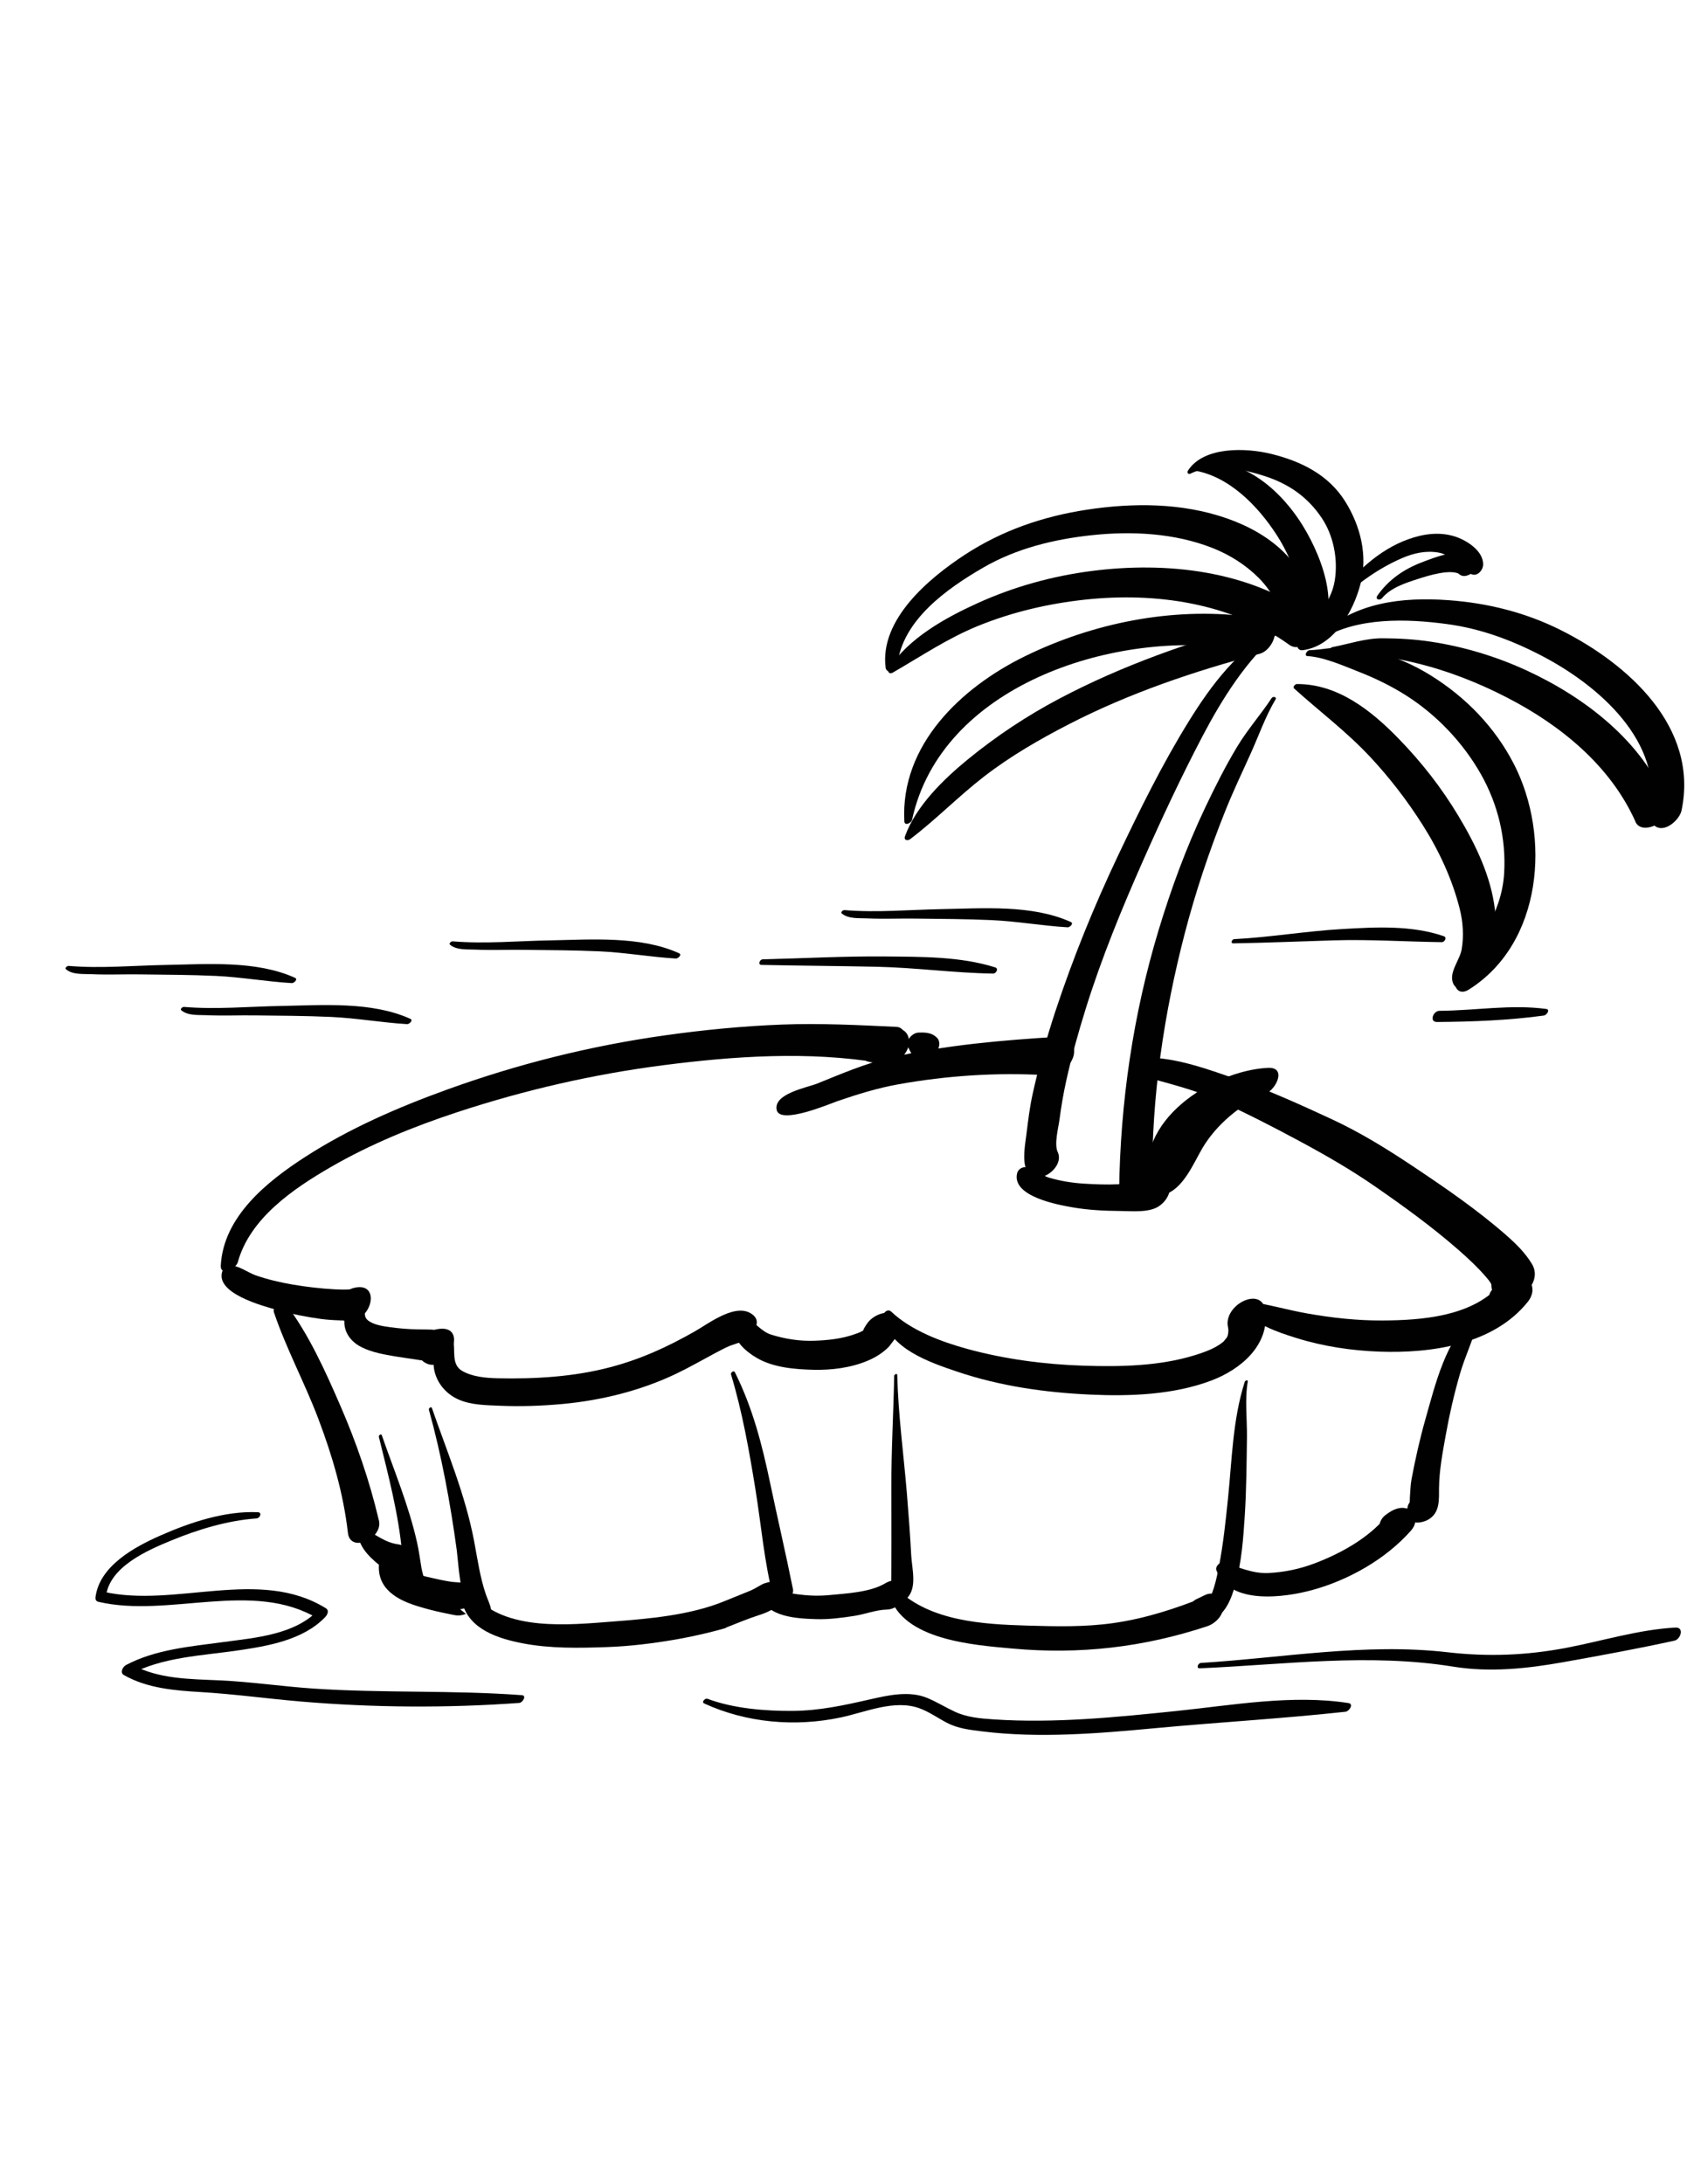 <?xml version="1.0" encoding="utf-8"?>
<!-- Generator: Adobe Illustrator 23.0.1, SVG Export Plug-In . SVG Version: 6.00 Build 0)  -->
<svg version="1.1" id="Layer_1" xmlns="http://www.w3.org/2000/svg" xmlns:xlink="http://www.w3.org/1999/xlink" x="0px" y="0px"
	 viewBox="0 0 612 792" enable-background="new 0 0 612 792" xml:space="preserve">
<g id="island">
	<path fill="#010101" d="M86.267,457.683c4.371-15.919,20.136-26.633,33.57-34.411c14.423-8.35,30.064-14.728,45.869-19.936
		c24.5-8.072,49.489-13.817,75.081-17.104c25.816-3.317,52.474-5.089,78.247-0.875c-1.261-1.437-2.523-2.875-3.783-4.312
		c0.017,0.257,0.028,0.511,0.037,0.768c0.117,2.799,2.725,4.827,5.482,4.421c0.258-0.036,0.516-0.075,0.773-0.118
		c3.261-0.511,6.137-2.407,7.573-5.459c1.406-2.99,0.657-7.036-3.079-7.68c-2.895-0.498-5.307-0.158-8.074,0.816
		c-3.967,1.397-9.498,10.057-2.417,11.284c1.469,0.255,2.892,0.588,4.335,0.963c1.498-4.379,2.996-8.76,4.494-13.138
		c-0.254,0.019-0.508,0.04-0.762,0.065c1.827,1.474,3.655,2.948,5.482,4.421c-0.052-0.243-0.1-0.488-0.144-0.732
		c-0.363-1.942-1.43-4.201-3.783-4.312c-13.905-0.652-27.582-1.365-41.51-0.829c-14.236,0.546-28.435,1.935-42.538,3.923
		c-26.923,3.795-53.256,10.368-78.816,19.604c-17.888,6.463-35.552,14.118-51.572,24.447c-13.93,8.982-29.714,21.692-30.639,39.443
		C79.889,462.895,85.622,460.033,86.267,457.683L86.267,457.683z"/>
	<path fill="#010101" d="M80.82,460.545c-3.53,8.335,14.859,13.083,19.767,14.473c5.144,1.457,10.419,2.489,15.712,3.22
		c2.246,0.309,4.53,0.452,6.794,0.525c2.9,0.09,1.719,0.841-0.369-1.081c1.309,1.207,2.7,1.605,4.469,1.391
		c8.274-1.005,10.756-14.632,1.007-12.028c-1.307,0.35-2.619,1.008-3.613,1.945c2.281-2.149,4.351-1.536,1.668-1.415
		c-1.63,0.073-3.271,0.024-4.898-0.066c-5.071-0.278-10.104-0.86-15.112-1.711c-4.572-0.778-9.186-1.846-13.565-3.388
		c-2.741-0.965-6.601-3.867-9.531-3.545C82.182,458.972,81.206,459.632,80.82,460.545L80.82,460.545z"/>
	<path fill="#010101" d="M130.565,470.701c-7.882,4.671-7.332,13.808,0.603,17.798c3.795,1.909,8.299,2.676,12.444,3.374
		c2.037,0.343,4.086,0.604,6.127,0.912c0.972,0.146,1.944,0.295,2.914,0.452c1.793,0.291-1.14-1.412,0.156-0.173
		c8.594,8.232,18.98-13.999,5.272-10.991c-1.271,0.278,0.115,0.097-1.623,0.042c-1.59-0.051-3.182-0.053-4.771-0.076
		c-3.396-0.048-6.802-0.32-10.166-0.793c-2.539-0.355-5.98-0.822-8.06-2.496c-2.044-1.645-0.727-4.508-0.393-6.651
		C133.308,470.554,131.774,469.985,130.565,470.701L130.565,470.701z"/>
	<path fill="#010101" d="M160.587,485.768c-6.542,7.536-2.673,17.96,5.706,21.681c4.591,2.039,9.958,2.062,14.883,2.278
		c7.63,0.333,15.275,0.068,22.876-0.632c14.095-1.298,28.344-4.829,41.146-10.921c4.788-2.278,9.39-4.948,14.069-7.435
		c1.803-0.958,3.621-1.945,5.506-2.739c-0.161,0.068,5.937-2.099,3.695-1.143c2.823-1.202,8.683-6.617,4.788-9.984
		c-5.802-5.014-15.934,2.903-21.281,5.942c-9.884,5.616-19.478,10.003-30.56,12.931c-13.206,3.489-27.261,4.321-40.875,4.023
		c-4.226-0.093-9.173-0.525-12.887-2.677c-4.243-2.459-2.165-7.902-3.413-11.619C163.644,483.695,161.348,484.891,160.587,485.768
		L160.587,485.768z"/>
	<path fill="#010101" d="M266.857,479.439c-2.456,5.56,3.557,10.575,7.794,13.018c5.981,3.446,13.768,4.076,20.504,4.234
		c6.505,0.153,13.507-0.718,19.537-3.255c3.241-1.364,6.01-3.137,8.383-5.749c-1.478,1.626,2.101-2.776,2.344-3.272
		c0.884-1.797,1.303-3.731,0.47-5.634c-2.151-4.904-8.762-2.38-11.145,0.903c-0.778,1.07-1.657,2.32-1.835,3.677
		c-0.168,1.275,2.547-2.861,0.993-1.41c-0.61,0.569,0.039,0.065-1.414,0.858c-0.743,0.404-1.475,0.644-2.342,0.955
		c-4.773,1.705-9.892,2.241-14.928,2.4c-5.296,0.166-10.35-0.652-15.4-2.195c-3.968-1.21-6.227-5.173-9.857-6.338
		C268.775,477.248,267.301,478.435,266.857,479.439L266.857,479.439z"/>
	<path fill="#010101" d="M320.345,477.688c2.498,11.434,16.984,16.325,26.77,19.638c15.63,5.291,31.981,7.611,48.414,8.362
		c14.498,0.663,30.106,0.085,43.839-5.069c10.634-3.991,21.201-12.763,19.673-25.288c-1.14-9.34-15.426-2.196-13.542,5.989
		c0.17,0.745,0.195,1.668-0.123,3.015c0.036-0.154-0.58,1.179-0.039,0.293c-0.257,0.42-2.105,2.484-0.914,1.3
		c-2.539,2.523-6.46,4.08-11.024,5.488c-12.804,3.954-26.874,4.22-40.155,3.798c-14.14-0.451-28.619-2.339-42.272-6.072
		c-9.509-2.6-20.384-6.662-27.683-13.555C321.973,474.345,320.026,476.224,320.345,477.688z"/>
	<path fill="#010101" d="M450.255,473.974c4.84,6.291,12.717,8.903,20.001,11.184c9.727,3.046,20.074,4.597,30.248,4.954
		c18.655,0.655,41.271-2.484,53.733-18.055c4.004-5.003,0.505-10.581-5.582-9.18c-1.168,0.162-2.269,0.535-3.298,1.115
		c0.292-0.166-4.552,3.648-2.451,2.173c-1.747,1.227-3.784,3.763-2.049,5.887c-0.023-0.241-0.044-0.479-0.067-0.721
		c0.235,2.232,1.494,3.564,3.628,4.135c0.486,0.129,0.971,0.26,1.457,0.389c-0.705-3.153-1.408-6.307-2.113-9.46
		c-10.292,11.038-28.136,12.344-42.283,12.419c-9.097,0.049-18.099-0.938-27.049-2.508c-7.54-1.323-14.897-3.547-22.492-4.538
		C450.896,471.634,449.46,472.94,450.255,473.974L450.255,473.974z"/>
	<path fill="#010101" d="M99.362,475.821c4.433,13.129,11.194,25.622,16.115,38.621c5.074,13.405,9.111,27.13,10.736,41.391
		c0.872,7.648,13.324,1.779,11.142-4.929c-0.882-2.715-2.501-3.749-5.125-4.559c-2.442-0.754-5.415,1.951-5.825,4.199
		c-0.336,1.842-0.251,3.43-0.192,5.288c3.714-1.643,7.428-3.286,11.142-4.929c-3.331-14.075-8.077-27.792-13.826-41.052
		c-5.417-12.499-11.572-26.213-19.892-37.083C102.089,470.746,98.685,473.816,99.362,475.821z"/>
	<path fill="#010101" d="M534.761,476.854c-10.327,9.183-14.028,24.991-17.657,37.761c-2.019,7.103-3.648,14.409-5.021,21.663
		c-0.417,2.202-0.45,4.521-0.618,6.752c-0.04,0.546,0.025,1.792-0.173,2.273c-1.223,2.969-0.89,1.184,0.43-0.279
		c2.263-0.752,4.526-1.503,6.789-2.255c-0.207-0.079-0.411-0.16-0.618-0.24c-3.271-1.259-7.701,1.633-7.42,5.335
		c0.035-0.106,0.072-0.211,0.107-0.313c-1.196,5.677,5.267,5.242,8.327,2.966c3.481-2.587,3.099-7.035,3.136-10.879
		c0.065-6.58,1.319-13.026,2.48-19.495c1.325-7.396,3.026-14.768,5.114-21.983c2.007-6.943,5.455-13.607,6.836-20.697
		C536.689,476.356,535.389,476.296,534.761,476.854L534.761,476.854z"/>
	<path fill="#010101" d="M129.822,555.948c0.433,5.626,5.233,9.66,9.492,12.877c-0.509-1.28-1.017-2.559-1.528-3.839
		c-2.013,9.944,4.847,14.673,13.421,17.33c2.984,0.924,6.055,1.754,9.118,2.396c1.423,0.297,2.849,0.573,4.269,0.88
		c1.24,0.268,2.313,0.268,3.548-0.095c0.791-0.234,3.44-1.204,0.828-0.317c-1.804-1.456-3.608-2.91-5.414-4.368
		c-1.936,6.041,14.293,1.179,9.25-5.044c-1.722-2.126-6.692-1.858-9.166-2.219c-2.557-0.372-5.039-0.921-8.826-1.805
		c-3.916-0.914-8.256-2.818-7.578-7.523c0.265-1.845-0.43-3.922-2.566-4.199c-5.184-0.674-8.11-3.582-12.628-5.67
		C131.076,553.903,129.742,554.891,129.822,555.948z"/>
	<path fill="#010101" d="M167.67,580.935c2.34,9.891,13.186,13.265,22.071,14.963c9.994,1.91,20.383,1.699,30.506,1.339
		c8.314-0.296,16.601-1.323,24.796-2.732c3.839-0.66,7.651-1.489,11.442-2.378c1.976-0.462,3.933-1.003,5.89-1.543
		c3.508-0.97-0.891,0.325,1.585-0.643c3.736-1.459,7.477-3.045,11.296-4.259c3.658-1.163,7.998-3.008,8.795-7.284
		c0.384-2.059-0.55-4.563-2.94-4.811c-3.048-0.317-5.455,1.21-7.261,3.56c-1.084,1.41-1.716,3.683-0.399,5.174
		c0.438,0.496,2.012,2.254,0.552,0.581c0.537-2.504,1.073-5.007,1.61-7.511c2.705-1.217,3.429-1.679,2.173-1.39
		c-0.856,0.174-1.685,0.699-2.441,1.135c-1.054,0.605-2.148,1.234-3.27,1.701c-3.054,1.265-6.137,2.468-9.197,3.727
		c-12.458,5.128-27.305,6.387-40.651,7.419c-15.781,1.221-39.146,3.708-50.625-9.854
		C170.017,576.252,167.238,579.107,167.67,580.935L167.67,580.935z"/>
	<path fill="#010101" d="M275.659,578.379c2.39,8.079,13.635,8.517,20.525,8.73c4.577,0.142,9.237-0.488,13.749-1.181
		c3.788-0.582,7.856-2.179,11.648-2.278c8.725-0.226,7.599-14.373-0.534-9.485c-5.335,3.206-14.169,3.646-20.203,4.223
		c-8.095,0.774-15.057-0.714-22.845-2.505C276.688,575.584,275.288,577.122,275.659,578.379L275.659,578.379z"/>
	<path fill="#010101" d="M322.682,578.328c4.652,16.45,30.846,18.181,44.543,19.439c24.347,2.238,47.57-0.41,70.793-8.106
		c2.782-0.923,6.058-4.022,5.618-7.271c-0.018-0.244-0.052-0.486-0.104-0.726c-0.59-2.862-3.118-4.652-6.092-3.42
		c-1.016,0.42-1.994,1.009-2.992,1.417c-4.115,1.68-7.719,9.488-0.796,9.507c0.964,0.002,1.915-0.072,2.878-0.064
		c-1.496-1.705-2.996-3.413-4.493-5.119c-0.049,0.253-0.083,0.508-0.102,0.766c1.833-1.948,3.666-3.898,5.499-5.845
		c-10.912,4.368-21.931,7.99-33.6,9.639c-10.36,1.464-20.792,1.211-31.214,0.903c-15.938-0.471-34.982-1.551-47.118-13.136
		C324.29,575.156,322.279,576.909,322.682,578.328L322.682,578.328z"/>
	<path fill="#010101" d="M441.275,569.388c4.7,12.766,24.902,9.867,34.757,7.173c13.28-3.632,26.735-11.241,35.884-21.61
		c3.661-4.15,0.315-9.342-4.847-7.972c-1.766,0.469-3.052,1.324-4.493,2.418c-2.028,1.536-2.995,4.603-1.447,6.749
		c0.937,1.299,2.054,1.64,3.524,2.103c-0.611-2.739-1.223-5.476-1.835-8.215c-6.596,7.836-16.446,13.256-25.887,16.844
		c-5.408,2.056-11.091,3.246-16.868,3.504c-5.887,0.26-10.722-2.229-16.214-3.739C442.475,566.267,440.782,568.049,441.275,569.388
		L441.275,569.388z"/>
	<path fill="#010101" d="M155.593,511.17c4.596,16.586,7.816,34.021,10.126,51.082c0.54,3.991,1.953,30.727,10.275,25.978
		c4.19-2.39,1.437-6.722,0.308-9.976c-2.171-6.255-3.083-13.035-4.321-19.517c-3.212-16.815-9.717-32.103-15.297-48.189
		C156.459,509.896,155.435,510.601,155.593,511.17L155.593,511.17z"/>
	<path fill="#010101" d="M137.44,521.002c3.37,13.719,7.194,28.091,8.432,42.177c0.252,2.874-1.398,17.946,4.891,15.4
		c1.325-0.537,3.221-2.031,2.883-3.729c-0.349,1.349-0.385,1.632-0.109,0.841c0.321-0.841,0.396-1.518,0.346-2.407
		c-0.084-1.506-0.707-3.116-0.962-4.608c-0.537-3.144-0.931-6.294-1.632-9.409c-3.013-13.414-8.298-25.947-12.788-38.869
		C138.28,519.757,137.306,520.456,137.44,521.002z"/>
	<path fill="#010101" d="M324.385,498.926c-0.253,13.621-1.081,27.21-1.025,40.869c0.051,12.718,0.059,25.43-0.09,38.148
		c-0.01,0.892,0.559,1.767,1.328,2.185c0.277,0.151,0.554,0.303,0.832,0.453c1.387,0.754,2.898-0.26,3.799-1.263
		c3.524-3.922,1.588-10.553,1.335-15.402c-0.386-7.35-0.939-14.679-1.539-22.013c-1.174-14.344-3.198-28.97-3.527-43.334
		C325.482,497.845,324.395,498.364,324.385,498.926L324.385,498.926z"/>
	<path fill="#010101" d="M451.565,501.063c-4.373,13.6-4.631,28.221-6.087,42.345c-0.864,8.374-1.741,16.79-3.367,25.055
		c-0.726,3.682-2.315,11.333-4.764,12.844c-3.179,1.961-3.56,7.693,1.323,6.378c5.775-1.554,8.079-8.095,9.516-13.238
		c2.231-7.989,2.849-16.563,3.379-24.807c0.606-9.441,0.665-18.938,0.796-28.396c0.09-6.534-0.829-13.834,0.296-20.27
		C452.796,500.174,451.733,500.541,451.565,501.063L451.565,501.063z"/>
	<path fill="#010101" d="M463.13,227.639c-14.082,8.041-23.5,20.396-31.93,34.014c-9.591,15.498-17.718,31.984-25.529,48.431
		c-8.73,18.383-16.393,37.214-22.78,56.54c-3.275,9.911-6.056,19.987-8.303,30.18c-1.033,4.686-1.603,9.463-2.195,14.221
		c-0.48,3.858-1.654,9.793,0.072,13.408c3.068,6.423,13.732-0.657,11.35-6.47c-0.528-1.288-1.479-2.198-2.223-3.332
		c-2.522-3.851-9.283,0.987-9.585,4.298c-0.166,1.825-0.346,3.78,0.459,5.505c3.783-2.156,7.567-4.314,11.35-6.47
		c-1.535-2.851,0.137-8.918,0.534-11.952c0.623-4.773,1.415-9.431,2.456-14.133c1.953-8.821,4.39-17.523,7.077-26.145
		c5.738-18.41,13.112-36.329,20.918-53.948c6.695-15.108,13.739-30.156,21.414-44.792c7.108-13.551,16.049-27.811,27.851-37.796
		C465.03,228.381,464.338,226.951,463.13,227.639L463.13,227.639z"/>
	<path fill="#010101" d="M461.306,253.145c-3.981,6.046-8.772,11.416-12.533,17.674c-4.286,7.135-8.032,14.574-11.6,22.092
		c-6.818,14.375-12.302,29.261-16.902,44.483c-9.224,30.53-13.873,62.525-14.283,94.394c4.001-1.282,8.003-2.565,12.004-3.848
		c-0.157-2.744-0.673-4.747-1.928-7.211c-1.763-3.46-6.739-1.303-7.898,1.609c-1.276,3.201-1.988,6.005-2.178,9.449
		c-0.403,7.344,12.049,2.621,12.004-3.848c-0.21-30.27,4.208-60.25,11.814-89.509c3.9-14.999,8.859-29.781,14.607-44.17
		c2.805-7.022,6.033-13.835,9.16-20.713c2.957-6.499,5.488-13.791,9.145-19.913C463.293,252.677,461.792,252.406,461.306,253.145
		L461.306,253.145z"/>
	<path fill="#010101" d="M325.531,241.212c1.74-16.331,18.042-27.79,31.088-35.356c12.061-6.995,25.703-10.321,39.477-11.794
		c14.506-1.551,29.963-0.763,43.662,4.602c6.281,2.458,12.012,6.069,16.8,10.817c5.87,5.824,8.761,13.606,13.222,20.428
		c2.094-3.401,4.186-6.8,6.279-10.201c-1.551-0.07-3.011-0.427-4.51-0.799c-3.369-0.838-7.622,3.415-6.354,6.772
		c1.259,3.331,3.397,5.03,6.932,5.517c5.063,0.697,10.999-5.291,7.733-10.135c-4.863-7.213-8.01-14.933-14.377-21.08
		c-5.81-5.61-13.07-9.48-20.649-12.098c-16.182-5.593-33.858-5.614-50.628-3.051c-15.843,2.421-30.684,7.507-44.137,16.288
		c-12.987,8.478-31.001,23.485-28.789,40.949C321.604,244.629,325.324,243.15,325.531,241.212L325.531,241.212z"/>
	<path fill="#010101" d="M323.82,243.922c10.312-5.934,19.912-12.455,31.016-16.971c12.391-5.04,25.619-8.114,38.898-9.53
		c25.487-2.719,52.858,1.157,74.022,16.417c5.184,3.738,13.957-6.369,8.067-10.649c-3.146-2.286-5.17-1.058-8.6-1.118
		c-2.659-0.048-5.515,3.682-3.713,6.033c1.254,1.633,1.403,3.317,3.178,4.888c3.045-3.268,6.089-6.534,9.135-9.801
		c-22.738-16.393-52.727-19.649-79.868-16.141c-14.247,1.839-28.246,5.716-41.325,11.66c-11.699,5.316-24.919,12.626-32.17,23.666
		C321.745,243.461,322.588,244.63,323.82,243.922L323.82,243.922z"/>
	<path fill="#010101" d="M479.651,231.546c12.947-7.81,30.859-7.19,45.203-5.267c12.208,1.635,23.356,5.756,34.252,11.408
		c20.635,10.704,44.639,31.256,39.4,57.149c2.794-2.014,5.59-4.03,8.384-6.045c-1.874-0.607-3.604-0.72-5.56-0.681
		c-2.336,0.045-5.426,2.807-5.006,5.321c0.486,2.909,1.694,4.343,4.043,6.08c3.594,2.657,8.95-2.282,9.648-5.607
		c6.36-30.27-19.453-53.243-43.897-65.472c-12.723-6.365-26.47-9.774-40.609-10.799c-16.874-1.223-33.915,0.773-46.669,12.558
		C478.055,230.914,478.591,232.185,479.651,231.546L479.651,231.546z"/>
	<path fill="#010101" d="M483.002,235.992c4.969-0.436,10.195,1.149,15.114,1.628c5.238,0.51,10.407,1.567,15.52,2.792
		c11.504,2.758,22.601,7.129,33.105,12.543c19.35,9.973,37.315,24.553,46.443,44.707c2.34-3.037,4.681-6.075,7.022-9.111
		c-0.89-0.129-1.768-0.072-2.632,0.177c-2.482,0.441-6.529,3.394-4.981,6.462c0.104,0.374,0.209,0.747,0.312,1.12
		c0.621,8.104,14.652,1.863,11.829-5.232c-8.817-22.158-29.629-38.089-50.637-47.833c-11.133-5.163-23.062-8.775-35.197-10.592
		c-5.7-0.855-11.474-1.182-17.234-1.208c-6.461-0.03-12.153,2.038-18.38,3.218C482.616,234.789,482.004,236.078,483.002,235.992
		L483.002,235.992z"/>
	<path fill="#010101" d="M330.863,297.284c10.537-48.63,72.27-68.332,116.275-62.283c1.314-3.843,2.629-7.686,3.943-11.528
		c-3.192,0.612-6.069,1.261-8.422,3.656c-1.018,1.037-1.975,2.489-1.398,4.009c1.005,2.65,3.297,3.301,5.877,3.863
		c6.396,1.395,12.832-10.527,5.402-11.461c-27.407-3.448-56.129,2.367-80.807,14.464c-23.197,11.369-45.144,32.219-43.659,59.843
		C328.171,299.618,330.614,298.43,330.863,297.284L330.863,297.284z"/>
	<path fill="#010101" d="M330.202,304.27c9.269-7.033,17.482-15.491,26.713-22.637c9.559-7.402,20.168-13.529,30.897-19.049
		c21.896-11.265,45.39-19.2,69.139-25.513c5.388-1.433,8.845-12,0.953-11.374c-3.766,0.3-7.249,1.662-9.907,4.396
		c-2.104,2.166-3.549,6.429,0.472,7.471c2.341,0.605,4.554,0.019,6.931-0.183c0.317-3.791,0.636-7.581,0.953-11.374
		c-24.824,6.733-49.289,15.3-72.074,27.334c-11.698,6.179-22.747,13.505-32.998,21.868c-8.894,7.258-18.961,16.985-22.973,28.02
		C327.787,304.667,329.213,305.021,330.202,304.27L330.202,304.27z"/>
	<path fill="#010101" d="M474.317,237.906c5.846,0.302,13.095,3.521,18.538,5.653c5.967,2.338,11.749,5.139,17.167,8.566
		c11.126,7.035,20.808,17.237,27.271,28.702c6.15,10.91,9.096,23.2,8.38,35.699c-0.85,14.858-9.668,25.495-17.07,37.54
		c-2.013,3.276,0.344,7.211,4.203,4.792c26.838-16.825,29.843-55.608,16.429-81.746c-6.89-13.428-17.487-24.32-30.26-32.242
		c-6.151-3.815-13.095-6.888-20.143-8.556c-3.48-0.824-7.099-1.447-10.675-1.585c-4.494-0.171-8.679,0.898-13.104,1.033
		C474.067,235.793,472.984,237.837,474.317,237.906L474.317,237.906z"/>
	<path fill="#010101" d="M469.477,249.654c9.233,8.323,19.005,15.628,27.546,24.763c7.154,7.651,13.526,15.943,19.13,24.788
		c5.93,9.362,10.704,19.624,13.406,30.389c1.191,4.739,1.524,9.846,0.694,14.663c-0.679,3.942-4.821,8.442-3.052,12.417
		c0.593,1.333,1.971,2.131,3.444,1.921c11.645-1.652,12.727-19.687,11.69-28.63c-1.423-12.254-7.056-23.796-13.338-34.237
		c-6.163-10.242-13.35-19.407-21.679-27.962c-9.868-10.137-22.025-19.797-36.843-19.729
		C469.873,248.037,468.848,249.086,469.477,249.654L469.477,249.654z"/>
	<path fill="#010101" d="M432.686,170.529c13.003,1.876,23.666,12.939,30.477,23.469c3.714,5.742,6.647,12.442,8.03,19.149
		c0.644,3.122,0.931,6.455,0.624,9.633c-0.274,2.851-1.592,5.507-1.467,8.385c0.151,3.459,4.658,3.125,6.487,1.269
		c11.143-11.296,1.72-33.005-5.481-43.798c-8.219-12.321-22.482-24.178-38.227-20.178
		C432.347,168.657,431.429,170.347,432.686,170.529L432.686,170.529z"/>
	<path fill="#010101" d="M431.951,171.714c7.984-3.915,18.628-1.713,26.666,0.857c8.777,2.808,15.731,7.553,20.892,15.276
		c4.278,6.402,5.876,14.816,4.754,22.361c-1.402,9.431-8.351,14.169-13.062,21.708c-0.911,1.457-0.959,4.169,1.526,3.832
		c11.193-1.521,18.192-13.94,20.815-23.949c2.703-10.317,0.037-20.99-5.464-29.855c-6.092-9.817-16.104-14.695-26.919-17.357
		c-9.034-2.224-24.415-2.822-30.173,6.027C430.458,171.426,431.072,172.145,431.951,171.714L431.951,171.714z"/>
	<path fill="#010101" d="M485.946,217.765c6.578-6.245,14.213-11.705,22.55-15.33c4.296-1.869,8.804-2.893,13.462-2.053
		c5.503,0.993,7.341,6.639,12.226,7.946c1.977,0.528,3.739-1.638,3.847-3.376c0.318-5.154-6.095-9.202-10.571-10.525
		c-5.624-1.665-11.295-0.797-16.726,1.162c-10.52,3.797-19.533,12.301-26.047,21.175
		C483.969,217.745,485.124,218.543,485.946,217.765z"/>
	<path fill="#010101" d="M501.402,216.861c3.174-3.799,8.56-5.503,13.111-6.969c3.329-1.072,11.945-3.831,15.26-1.568
		c-0.116-1.68-0.229-3.362-0.345-5.042c-0.024,0.039-0.05,0.077-0.074,0.118c1.254-0.729,2.507-1.457,3.761-2.185
		c-0.198,0.033-0.397,0.067-0.594,0.1c-2.802,0.469-6.583,4.496-3.234,6.833c0.137,0.095,0.274,0.192,0.411,0.287
		c1.769,1.234,4.505-0.427,5.558-1.846c0.027-0.037,0.057-0.075,0.083-0.114c0.782-1.055,1.683-3.421,0.347-4.494
		c-4.895-3.93-14.796-0.042-19.988,1.957c-6.491,2.499-11.987,6.301-15.989,12.007C498.744,217.318,500.502,217.938,501.402,216.861
		z"/>
	<path fill="#010101" d="M281.744,402.423c1.105,5.612,19.591-2.306,22.157-3.18c7.255-2.472,14.446-4.718,21.999-6.068
		c17.579-3.141,35.489-4.343,53.31-3.327c4.139,0.236,7.969-1.846,9.78-5.701c1.877-3.99-0.193-8.635-5.021-8.211
		c-3.382,0.296-6.498,1.219-8.9,3.739c-1.571,1.648-2.946,3.719-2.126,6.098c0.979,2.837,3.454,3.815,6.266,4.075
		c1.586-4.637,3.174-9.275,4.759-13.913c-20.406,1.254-41.053,2.988-61.012,7.602c-9.19,2.124-17.788,5.875-26.511,9.374
		C292.797,394.375,280.587,396.542,281.744,402.423L281.744,402.423z"/>
	<path fill="#010101" d="M413.495,389.948c9.851,2.827,19.557,4.997,28.955,9.284c9.982,4.553,19.737,9.556,29.391,14.764
		c9.431,5.086,18.341,10.22,27.149,16.322c10.25,7.096,20.42,14.461,29.824,22.659c3.655,3.186,7.234,6.507,10.393,10.194
		c1.397,1.632,1.709,2.163,1.99,3.041c-0.125-0.387-0.339-3.636-0.134,0.225c0.036,0.698,0.191,1.363,0.46,1.992
		c1.608,3.998-0.12-1.654,0.024-2.445c-0.611,3.363,1.63,6.495,5.288,6.028c5.793-0.739,12.55-7.576,8.953-13.617
		c-2.409-4.046-5.748-7.319-9.263-10.412c-10.485-9.22-22.188-17.235-33.783-24.975c-9.696-6.471-19.4-12.467-29.989-17.354
		c-10.961-5.057-21.979-10.109-33.394-14.07c-10.719-3.72-22.174-8.028-33.64-8.131
		C412.614,383.423,409.572,388.822,413.495,389.948L413.495,389.948z"/>
	<path fill="#010101" d="M368.961,425.499c-1.909,8.383,14.985,11.405,20.244,12.31c5.636,0.97,11.405,1.255,17.116,1.3
		c4.2,0.033,10.585,0.71,14.177-1.776c6.503-4.5,4.814-14.02-3.885-10.156c-0.975,0.434-1.761,1.118-2.506,1.864
		c-2.084,2.086-4.767,8.869,0.58,9.187c0.341,0.007,0.679,0.033,1.015,0.082c-0.952-2.373-1.903-4.746-2.854-7.119
		c-0.084,0.228-0.168,0.456-0.253,0.686c1.719-1.507,3.435-3.015,5.154-4.521c-7.462,2.593-16.715,2.32-24.483,1.845
		c-4.282-0.262-8.517-0.946-12.634-2.153c-2.889-0.847-5.616-3.561-8.531-3.811C370.676,423.112,369.285,424.077,368.961,425.499
		L368.961,425.499z"/>
	<path fill="#010101" d="M420.358,428.98c2.741-17.9,19.47-32.216,37.534-32.153c0.261-3.12,0.523-6.243,0.785-9.363
		c-9.625,3.303-17.745,9.334-24.698,16.675c-3.369,3.557-6.229,7.363-9.009,11.383c-1.172,1.694-2.37,3.369-3.602,5.02
		c-0.493,0.661-3.562,3.851-2.89,3.236c-4.374,4.004-3.092,10.921,3.653,9.389c6.886-1.566,10.849-11.352,14.045-16.802
		c5.01-8.542,13.933-15.972,22.991-19.794c3.853-1.624,7.707-9.7,0.785-9.363c-20.17,0.98-49.041,19.526-42.664,42.763
		C417.741,431.611,420.192,430.069,420.358,428.98z"/>
	<path fill="#010101" d="M329.324,379.451c0.446,0.841,0.765,1.67,1.306,2.475c0.59,0.878,1.259,1.591,2.282,1.971
		c1.162,0.433,2.143,0.55,3.356,0.162c1.309-0.418,2.479-1.284,3.305-2.374c0.733-0.97,1.242-2.19,1.176-3.426
		c-0.066-1.226-0.662-1.913-1.588-2.614c-1.663-1.256-3.972-1.309-5.963-1.222c-1.247,0.056-2.462,0.889-3.194,1.855
		C329.412,377.062,328.806,378.472,329.324,379.451L329.324,379.451z"/>
	<path fill="#010101" d="M93.553,548.336c-11.991-0.528-24.582,3.699-35.395,8.465c-9.324,4.111-22.068,11.008-23.51,22.337
		c-0.103,0.806,0.177,1.483,1.026,1.68c25.642,6.002,55.996-8.136,79.675,6.108c0.083-1.075,0.166-2.153,0.25-3.228
		c-8.57,9.088-22.959,10.145-34.631,11.729c-11.87,1.61-24.483,2.626-35.251,8.317c-1.164,0.617-2.331,2.758-0.78,3.639
		c8.514,4.836,18.434,5.606,28.017,6.178c12.162,0.728,24.171,2.403,36.308,3.431c26.219,2.221,52.897,2.391,79.124,0.497
		c1.23-0.089,2.763-2.677,0.962-2.811c-25.171-1.868-50.437-0.704-75.634-2.394c-11.379-0.763-22.669-2.464-34.061-2.979
		c-10.696-0.485-22.2-0.423-31.829-5.733c-0.26,1.213-0.52,2.426-0.78,3.639c11.757-6.365,26.128-6.832,39.099-8.733
		c10.976-1.608,23.761-3.731,31.815-12.095c0.825-0.858,1.575-2.411,0.25-3.229c-24.195-14.949-54.675,0.006-80.801-6.005
		c0.343,0.56,0.685,1.12,1.026,1.68c1.327-10.724,14.926-16.621,23.633-20.214c9.672-3.991,20.518-7.291,31.005-8.026
		C94.31,550.503,95.204,548.408,93.553,548.336L93.553,548.336z"/>
	<path fill="#010101" d="M255.425,617.668c15.394,7.067,33.07,8.607,49.704,5.061c8.889-1.894,19.342-6.589,28.407-3.308
		c3.48,1.26,6.662,3.532,9.927,5.248c4.046,2.123,8.367,2.579,12.849,3.137c20.631,2.565,42.089,0.772,62.702-1.158
		c22.994-2.152,46.174-3.462,69.091-5.959c1.326-0.144,3.154-2.831,1.078-3.153c-20.389-3.166-41.921,0.756-62.312,2.869
		c-21.886,2.267-44.331,4.527-66.341,3.055c-4.817-0.321-9.65-0.716-14.066-2.755c-3.42-1.579-6.607-3.581-10.095-5.027
		c-6.502-2.693-14.112-0.987-20.674,0.508c-9.505,2.163-18.353,4.119-28.155,4.192c-9.951,0.074-21.447-0.858-30.852-4.383
		C255.784,615.658,254.379,617.188,255.425,617.668L255.425,617.668z"/>
	<path fill="#010101" d="M435.248,604.938c30.871-1.344,61.268-5.555,92.033-0.592c13.279,2.143,26.765,0.698,39.906-1.646
		c13.399-2.389,26.936-4.874,40.225-7.777c2.346-0.512,3.655-4.935,0.4-4.761c-13.258,0.708-26.508,4.849-39.509,7.334
		c-14.493,2.768-28.506,3.308-43.16,1.618c-29.829-3.438-59.752,2.023-89.478,3.874C434.588,603.057,433.831,605,435.248,604.938z"
		/>
	<path fill="#010101" d="M276.278,349.882c13.941,0.3,27.887,0.363,41.828,0.672c14.086,0.309,28.105,2.254,42.17,2.471
		c1.09,0.017,2.097-1.821,0.768-2.242c-12.641-3.998-26.769-3.836-39.919-3.964c-14.813-0.143-29.607,0.685-44.411,1.039
		C275.584,347.885,274.805,349.851,276.278,349.882L276.278,349.882z"/>
	<path fill="#010101" d="M305.399,331.244c2.399,2.021,6.278,1.634,9.221,1.766c5.809,0.259,11.643,0,17.457,0.074
		c9.215,0.118,18.439,0.129,27.649,0.554c9.24,0.426,18.343,2.052,27.568,2.608c0.789,0.048,2.353-1.388,1.171-1.923
		c-14.028-6.358-31.872-4.941-46.924-4.665c-11.638,0.213-23.578,1.326-35.196,0.349
		C305.871,329.964,304.799,330.737,305.399,331.244L305.399,331.244z"/>
	<path fill="#010101" d="M447.405,342.066c12.184-0.191,24.339-0.735,36.517-1.095c13.087-0.388,26.037,0.488,39.109,0.661
		c1.067,0.015,2.005-1.732,0.74-2.165c-11.754-4.027-24.629-3.296-36.855-2.593c-13.1,0.752-26.08,2.992-39.184,3.665
		C446.888,340.581,446.29,342.083,447.405,342.066z"/>
	<path fill="#010101" d="M521.314,370.578c12.846-0.09,26.049-0.593,38.781-2.337c0.974-0.133,2.418-2.178,0.82-2.393
		c-12.732-1.721-25.931,0.607-38.731,0.679C519.918,366.539,518.376,370.597,521.314,370.578z"/>
	<path fill="#010101" d="M265.196,498.391c4.089,13.503,6.593,27.686,8.846,41.592c2.118,13.065,3.218,26.637,6.571,39.456
		c0.991,3.789,7.72,0.093,7.07-3.128c-2.599-12.908-5.617-25.781-8.325-38.68c-2.932-13.962-6.361-27.245-12.758-40.041
		C266.198,496.788,264.977,497.664,265.196,498.391L265.196,498.391z"/>
</g>
<path fill="#010101" d="M163.276,342.571c2.399,2.021,6.278,1.634,9.221,1.766c5.809,0.259,11.643,0,17.457,0.074
	c9.215,0.118,18.439,0.129,27.649,0.554c9.24,0.426,18.343,2.052,27.568,2.608c0.789,0.048,2.353-1.388,1.171-1.923
	c-14.028-6.358-31.872-4.941-46.924-4.665c-11.638,0.213-23.578,1.326-35.196,0.349
	C163.747,341.292,162.675,342.065,163.276,342.571L163.276,342.571z"/>
<path fill="#010101" d="M65.788,366.352c2.399,2.021,6.278,1.634,9.221,1.766c5.809,0.259,11.643,0,17.457,0.074
	c9.215,0.118,18.439,0.129,27.649,0.554c9.24,0.426,18.343,2.052,27.568,2.608c0.789,0.048,2.353-1.387,1.171-1.923
	c-14.028-6.358-31.872-4.941-46.924-4.666c-11.638,0.213-23.578,1.326-35.196,0.349C66.26,365.072,65.188,365.846,65.788,366.352
	L65.788,366.352z"/>
<path fill="#010101" d="M23.953,351.481c2.399,2.021,6.278,1.634,9.221,1.766c5.809,0.259,11.643,0,17.457,0.074
	c9.215,0.118,18.439,0.129,27.649,0.554c9.24,0.426,18.343,2.052,27.568,2.608c0.789,0.048,2.353-1.387,1.171-1.923
	c-14.028-6.358-31.872-4.941-46.924-4.665c-11.638,0.213-23.578,1.326-35.196,0.349C24.424,350.201,23.352,350.974,23.953,351.481
	L23.953,351.481z"/>
</svg>
